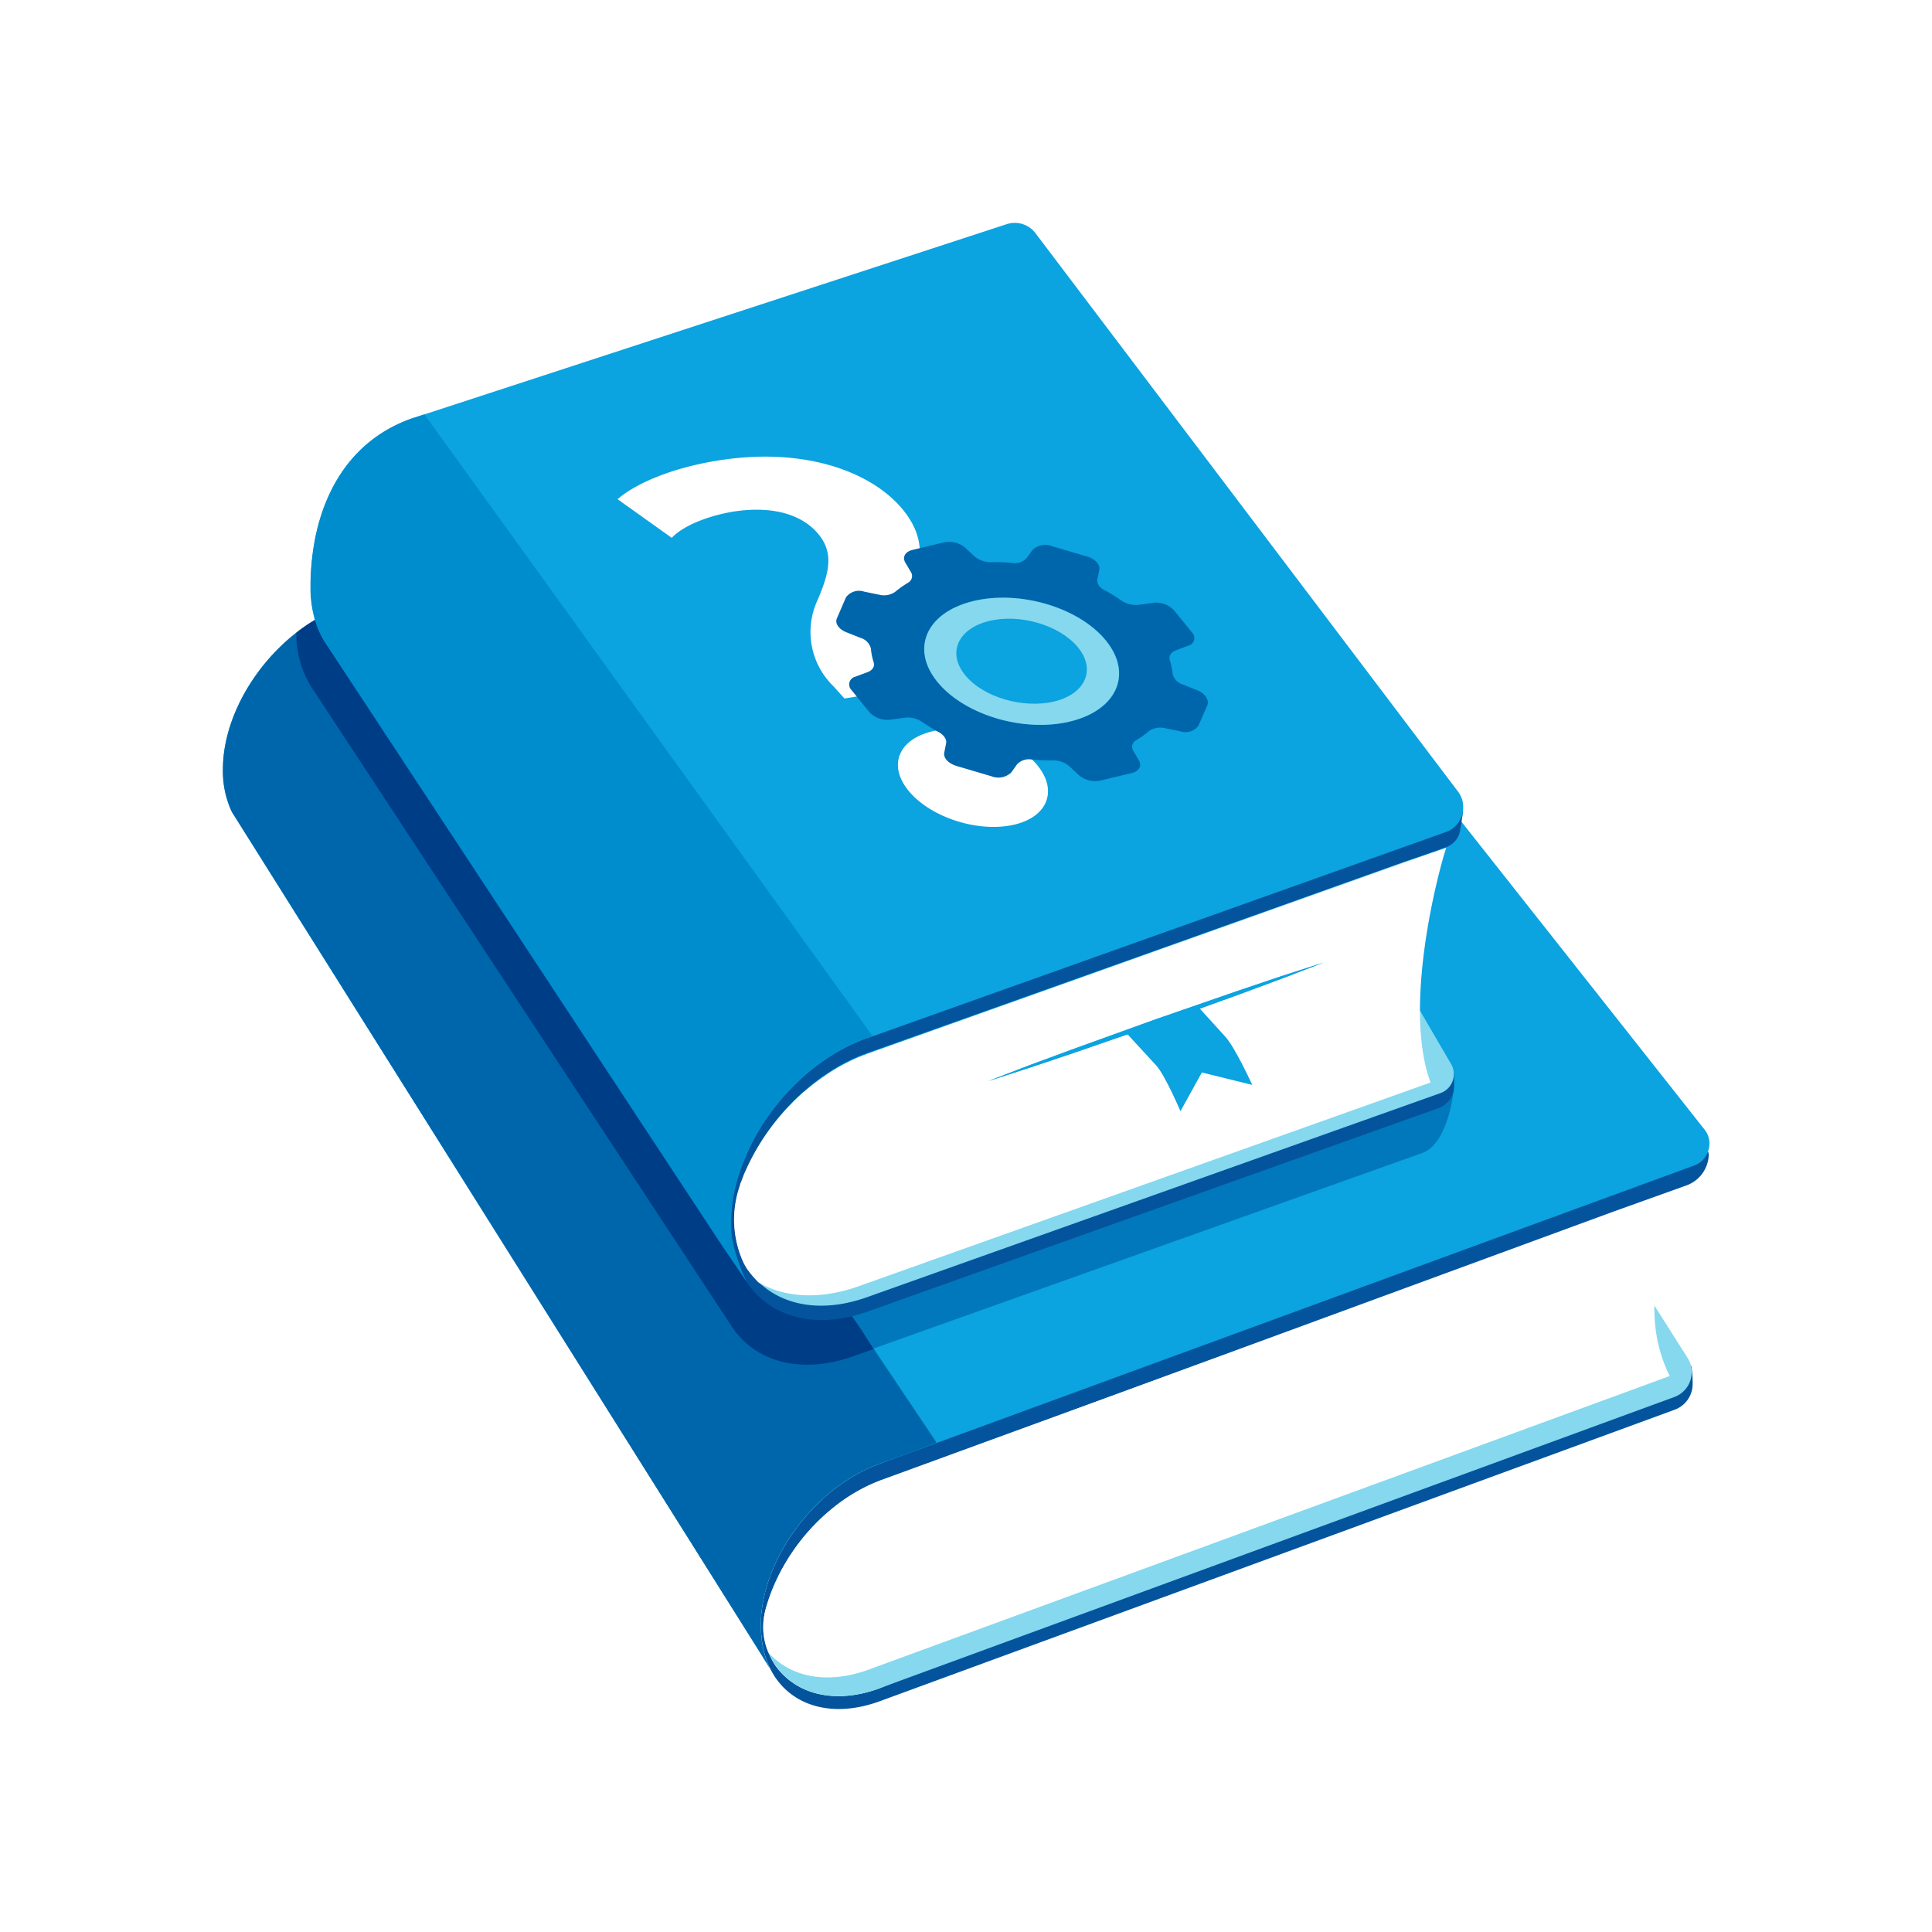 <svg xmlns="http://www.w3.org/2000/svg" width="260" height="260" viewBox="0 0 260 260">
    <g fill="none" fill-rule="nonzero">
        <path fill="#FFF" d="M0 0h260v260H0z"/>
        <path fill="#04549D" d="M118.33 197c-8.53 3.13-15.48 12.37-15.93 20.95v.88c0 .29 0 .86.07 1.28a12.26 12.26 0 0 0 1.17 4.43c2.41 4.88 8.1 6.84 14.74 4.41l107-39.24a3.69 3.69 0 0 0 2.41-3.55 14.41 14.41 0 0 0-.18-2.35l-109.28 43.41c-6 2.2-11.23.8-14-3.09a9.62 9.62 0 0 1-1.09-8.28c2.2-7.19 8.25-14 15.39-16.62L217.27 163l9.68-3.47a4.53 4.53 0 0 0 3-4v-.14a.74.74 0 0 0-1-.73L118.33 197z"/>
        <path fill="#85D8EE" d="M227.11 182.74l-5.49-8.65c.93-6.16.82-10.24 1.15-11.62l-5.49 2.27-98.62 34.45c-7.46 2.73-13.72 10-15.66 17.57a8.71 8.71 0 0 0 .42 5.66 9.85 9.85 0 0 0 .94 1.68c2.73 3.9 8 5.31 14 3.1l107-39.21a3.57 3.57 0 0 0 1.75-5.25z"/>
        <path fill="#FFF" d="M223.11 180.63a20 20 0 0 0 1.59 4.55l-107.77 39.5c-5.64 2.07-10.59 1-13.51-2.28a8.66 8.66 0 0 1-.44-5.6A27 27 0 0 1 112 203a23.17 23.17 0 0 1 6.63-3.84l13.68-5 94.17-34.3c-4.32 10.27-4.24 16.76-3.37 20.77z"/>
        <path fill="#0BA3E0" d="M229.84 155a3 3 0 0 1-1.82 1.84l-17.35 6.35-84.62 31-7.73 2.81c-8.53 3.12-15.47 12.35-15.93 20.94v.88c0 .45 0 .86.06 1.28a12 12 0 0 0 1.17 4.44l-1.16-1.87L31.2 109.26a12.93 12.93 0 0 1-1.2-5.72c0-6.66 4.07-13.85 9.85-18.37a21.48 21.48 0 0 1 2.1-1.48l.49-.29a21.78 21.78 0 0 1 3.53-1.68l3.9-1.31L70 73.63l11.89-4L90 66.91 95.68 65l4.38-1.48 12.8-4.3 3.49-1.22 4.24-1.43L125.4 55l1.5-.51 5.1-1.75 5-1.67 7-2.36a4.26 4.26 0 0 1 1.74-.23 4.59 4.59 0 0 1 3.39 1.76l47.18 59.87.15.19.17.22.17.22L229.38 152a3 3 0 0 1 .46 3z"/>
        <path fill="#0066AC" d="M126 194.17l-7.68 2.83c-8.53 3.12-15.47 12.35-15.93 20.94v.88c0 .45 0 .86.06 1.28a12 12 0 0 0 1.17 4.44l-1.16-1.87L31.2 109.26a12.93 12.93 0 0 1-1.2-5.72c0-6.66 4.07-13.85 9.85-18.37a21.48 21.48 0 0 1 2.1-1.48l.49-.29a21.78 21.78 0 0 1 3.53-1.68l3.9-1.31 50.41 75.28.52.79 11.66 17.41 1 1.5 1.13 1.68.17.26 1.11 1.63 1.65 2.47 8.48 12.65v.09z"/>
        <path fill="#0178BB" d="M112.52 173.93l1 1.5 1.13 1.68.17.26 1.11 1.63 1.65 2.47 73.27-26.11.68-.25c3.44-1.35 4.3-8.82 4.08-9.22l-4.11.18-78.98 27.86z"/>
        <path fill="#003D87" d="M98.5 178.55c3.1 4.69 9.21 6.46 16.25 4l2.84-1-1.64-2.55-1.11-1.63-.17-.26-1.13-1.68-1-1.5-11.66-17.41-.52-.79L49.88 80.4 46 81.71a21.78 21.78 0 0 0-3.53 1.68l-.49.29a21.48 21.48 0 0 0-2.1 1.48c-.038 2.52.63 5 1.93 7.16l56.69 86.23z"/>
        <path fill="#04549D" d="M195.21 111.17l-78.5 28.5c-9.85 3.51-17.86 14.09-18.37 24v1c0 .34 0 .69.05 1a14.44 14.44 0 0 0 1.39 5.62c2.79 5.62 9.34 7.93 17 5.21l76.11-27.12.69-.25a3.18 3.18 0 0 0 2.11-3v-1.69l-78.93 30.05c-6.95 2.48-13 .78-16.13-3.78-.193-.28-.373-.57-.54-.87a12.21 12.21 0 0 1-.7-9.67c2.53-8.06 9.35-15.62 17.37-18.48L189 116l5.63-2a2.88 2.88 0 0 0 1.87-2.26l.42-2.65s-.79 1.73-1.71 2.08z"/>
        <path fill="#0BA3E0" d="M196.87 109.14v.06a2.8 2.8 0 0 1-.37 1.1 3.37 3.37 0 0 1-1.91 1.67l-.62.22-76.54 27.27-.69.25h-.11a26 26 0 0 0-4.52 2.19c-.26.15-.51.32-.77.49-.52.35-1 .72-1.56 1.11a27.92 27.92 0 0 0-3.05 2.7 23.85 23.85 0 0 0-2.05 2.27c-.43.52-.85 1.06-1.23 1.62-.2.26-.37.52-.56.79a30.28 30.28 0 0 0-2.56 4.81c-.22.48-.42 1-.59 1.47-.22.6-.42 1.22-.59 1.84a24.7 24.7 0 0 0-.43 1.85 21.83 21.83 0 0 0-.32 2.79v2.02c.044.765.138 1.527.28 2.28 0 .25.09.48.15.71.12.48.26.93.42 1.37.155.427.335.845.54 1.25l-1.22-1.84-54.85-83.09a11.88 11.88 0 0 1-1.31-2.95 15.66 15.66 0 0 1-.6-4.38 33.94 33.94 0 0 1 .66-6.77c1.46-7.1 5.43-13.24 12.9-15.91l1.2-.39.54-.17 78.36-25.6a3.49 3.49 0 0 1 3.87 1.2l56.86 75.14a3.44 3.44 0 0 1 .67 2.63z"/>
        <path fill="#008DCE" d="M117.41 139.44l-.69.25h-.11a26 26 0 0 0-4.52 2.19c-.26.15-.51.32-.77.49-.52.35-1 .72-1.56 1.11a27.92 27.92 0 0 0-3.05 2.7 23.85 23.85 0 0 0-2.05 2.27c-.43.52-.85 1.06-1.23 1.62-.2.26-.37.52-.56.79a30.28 30.28 0 0 0-2.56 4.81c-.22.48-.42 1-.59 1.47-.22.6-.42 1.22-.59 1.84a24.7 24.7 0 0 0-.43 1.85 21.83 21.83 0 0 0-.32 2.79v2.02c0 .34.08.65.12 1a24.83 24.83 0 0 0 2 5.89l-3.5-5.15-53.31-81a11.88 11.88 0 0 1-1.31-2.95 15.66 15.66 0 0 1-.6-4.38 33.94 33.94 0 0 1 .66-6.77C43.93 65.14 47.9 59 55.37 56.33l1.2-.39.54-.17 3.12 4.32L70 73.63l47.42 65.79-.01.02z"/>
        <path fill="#85D8EE" d="M193.84 147.11l-77.13 27.45c-6 2.14-11.23 1.2-14.6-2 0 0-.28-.28-.59-.63a12.71 12.71 0 0 1-.91-1.13 8.65 8.65 0 0 1-.56-1 13.87 13.87 0 0 1-.46-10.19 1 1 0 0 1 .06-.2c0-.14.09-.26.15-.4.09-.29.22-.57.32-.86a30.83 30.83 0 0 1 5.27-8.39c.2-.23.4-.46.62-.68.106-.124.22-.24.34-.35.373-.4.76-.787 1.16-1.16.31-.29.63-.59 1-.85a2.58 2.58 0 0 1 .32-.28c.28-.25.56-.46.85-.69l.39-.28c.26-.2.52-.4.79-.57.27-.17.52-.37.8-.54a22.64 22.64 0 0 1 2.5-1.43c.37-.2.76-.37 1.14-.54.38-.17 1-.4 1.48-.59l72.17-25.8 5.52-1.85c-.68 2.16-1.2 4-1.68 5.93-.23.94-.45 1.87-.63 2.75a51.51 51.51 0 0 0-1.26 12.45v.39l4.36 7.48a2.71 2.71 0 0 1-1.42 3.96z"/>
        <path fill="#FFF" d="M192.52 145.68l-77 27.43c-5.21 1.85-10 1.51-13.46-.54 0 0-.28-.28-.59-.63a12.71 12.71 0 0 1-.91-1.13 8.65 8.65 0 0 1-.56-1 13.87 13.87 0 0 1-.46-10.19 1 1 0 0 1 .06-.2c0-.14.09-.26.15-.4.09-.29.22-.57.32-.86a30.83 30.83 0 0 1 5.27-8.39c.2-.23.4-.46.62-.68.106-.124.22-.24.34-.35.373-.4.76-.787 1.16-1.16.31-.29.63-.59 1-.85a2.58 2.58 0 0 1 .32-.28c.28-.25.56-.46.85-.69l.39-.28c.26-.2.52-.4.79-.57.27-.17.52-.37.8-.54a22.64 22.64 0 0 1 2.5-1.43c.37-.2.76-.37 1.14-.54.38-.17 1-.4 1.48-.59l72.24-25.72 5.66-2c-.76 2.14-6.01 21.08-2.11 31.59z"/>
        <path fill="#0BA3E0" d="M132.94 145.51l5.59-2.15 5.62-2.08 11.27-4.07 11.32-3.92 5.67-1.91 5.71-1.84-5.6 2.15-5.61 2.08-11.27 4.07-11.32 3.92-5.68 1.9z"/>
        <path fill="#0BA3E0" d="M132.94 145.51l5.59-2.15 5.62-2.08 11.27-4.07 11.32-3.92 5.67-1.91 5.71-1.84-5.6 2.15-5.61 2.08-11.27 4.07-11.32 3.92-5.68 1.9z"/>
        <path fill="#0BA3E0" d="M168.52 146l-6.78-1.67-2.88 5.21s-2.05-4.82-3.25-6.14l-4-4.35 9.65-3.54 3.56 3.92c1.35 1.4 3.7 6.57 3.7 6.57z"/>
        <path fill="#FFF" d="M113.64 94l-1.48-1.65A10.17 10.17 0 0 1 110 80.81c1.51-3.52 2.24-6.18.32-8.7-2.07-2.71-6-4.11-11.57-3.27-3.44.56-6.83 1.91-8.35 3.54l-7.29-5.2C85.47 65.12 90.28 63 96.47 62c12.19-2 21.35 1.75 25.3 6.92 3.56 4.65 1.7 8.59-.11 12.44-1.56 3.6-1.11 6.5 1.46 9.57l1.14 1.34L113.64 94zM136 111.08c-4.84.89-11-1.24-13.8-4.75-2.8-3.51-1.14-7.06 3.69-8 4.83-.94 11 1.24 13.79 4.75 2.79 3.51 1.13 7.12-3.68 8z"/>
        <path fill="#0066AC" d="M161.09 92.88l-1.9-.76a2 2 0 0 1-1.38-1.42 8.44 8.44 0 0 0-.38-1.84c-.17-.57.13-1.08.82-1.34l1.61-.61a1.06 1.06 0 0 0 .57-1.78l-2.44-3a3.24 3.24 0 0 0-2.8-1l-1.9.26a3.5 3.5 0 0 1-2.35-.55c-.72-.5-1.47-1-2.25-1.39-.78-.39-1.12-1-1-1.51l.25-1.28c.13-.7-.57-1.45-1.66-1.77l-4.68-1.38a2.48 2.48 0 0 0-2.65.5l-.8 1.11a2.17 2.17 0 0 1-2 .63c-.93-.08-1.87-.11-2.81-.1h-.14a3.34 3.34 0 0 1-2.09-.8l-1.28-1.2A3.39 3.39 0 0 0 127 73l-4.19 1c-1 .24-1.38.95-1 1.67l.78 1.32a1 1 0 0 1-.07 1.16 1.14 1.14 0 0 1-.34.28 14.67 14.67 0 0 0-1.72 1.22 2.61 2.61 0 0 1-2.16.38l-2-.41a2.19 2.19 0 0 0-2.45.76l-1.23 2.85c-.29.66.27 1.46 1.29 1.86l1.91.76a2 2 0 0 1 1.38 1.42 8.52 8.52 0 0 0 .37 1.85c.17.56-.13 1.07-.81 1.33l-1.63.61a1.07 1.07 0 0 0-.55 1.79l2.43 3a3.31 3.31 0 0 0 2.8 1l1.91-.26a3.43 3.43 0 0 1 2.35.55 23.79 23.79 0 0 0 2.25 1.38c.71.39 1.12 1 1 1.51l-.25 1.28c-.13.7.58 1.45 1.66 1.77l4.7 1.39a2.54 2.54 0 0 0 2.65-.5l.8-1.12a2.19 2.19 0 0 1 2-.63c.93.08 1.87.12 2.79.11a3.31 3.31 0 0 1 2.25.8l1.27 1.19a3.37 3.37 0 0 0 2.9.72l4.21-1c1-.24 1.37-.95 1-1.66l-.78-1.33a1 1 0 0 1 .41-1.45c.6-.357 1.17-.765 1.7-1.22a2.67 2.67 0 0 1 2.16-.38l2.05.41a2.16 2.16 0 0 0 2.44-.75l1.25-2.86c.15-.72-.4-1.51-1.44-1.92zm-17 4.2c-6.26 1.53-14.27-.83-17.91-5.3-3.64-4.47-1.51-9.33 4.74-10.87 6.25-1.54 14.29.82 17.92 5.29 3.63 4.47 1.5 9.33-4.78 10.88h.03z"/>
        <path fill="#85D8EE" d="M148.82 86.2c-3.64-4.47-11.66-6.84-17.92-5.29-6.26 1.55-8.39 6.41-4.74 10.87 3.65 4.46 11.65 6.84 17.91 5.3s8.39-6.41 4.75-10.88zm-6.93 8.2c-4.19 1-9.56-.55-12-3.54-2.44-2.99-1-6.24 3.18-7.28s9.55.55 12 3.54c2.45 2.99 1 6.25-3.18 7.28z"/>
    </g>
</svg>
